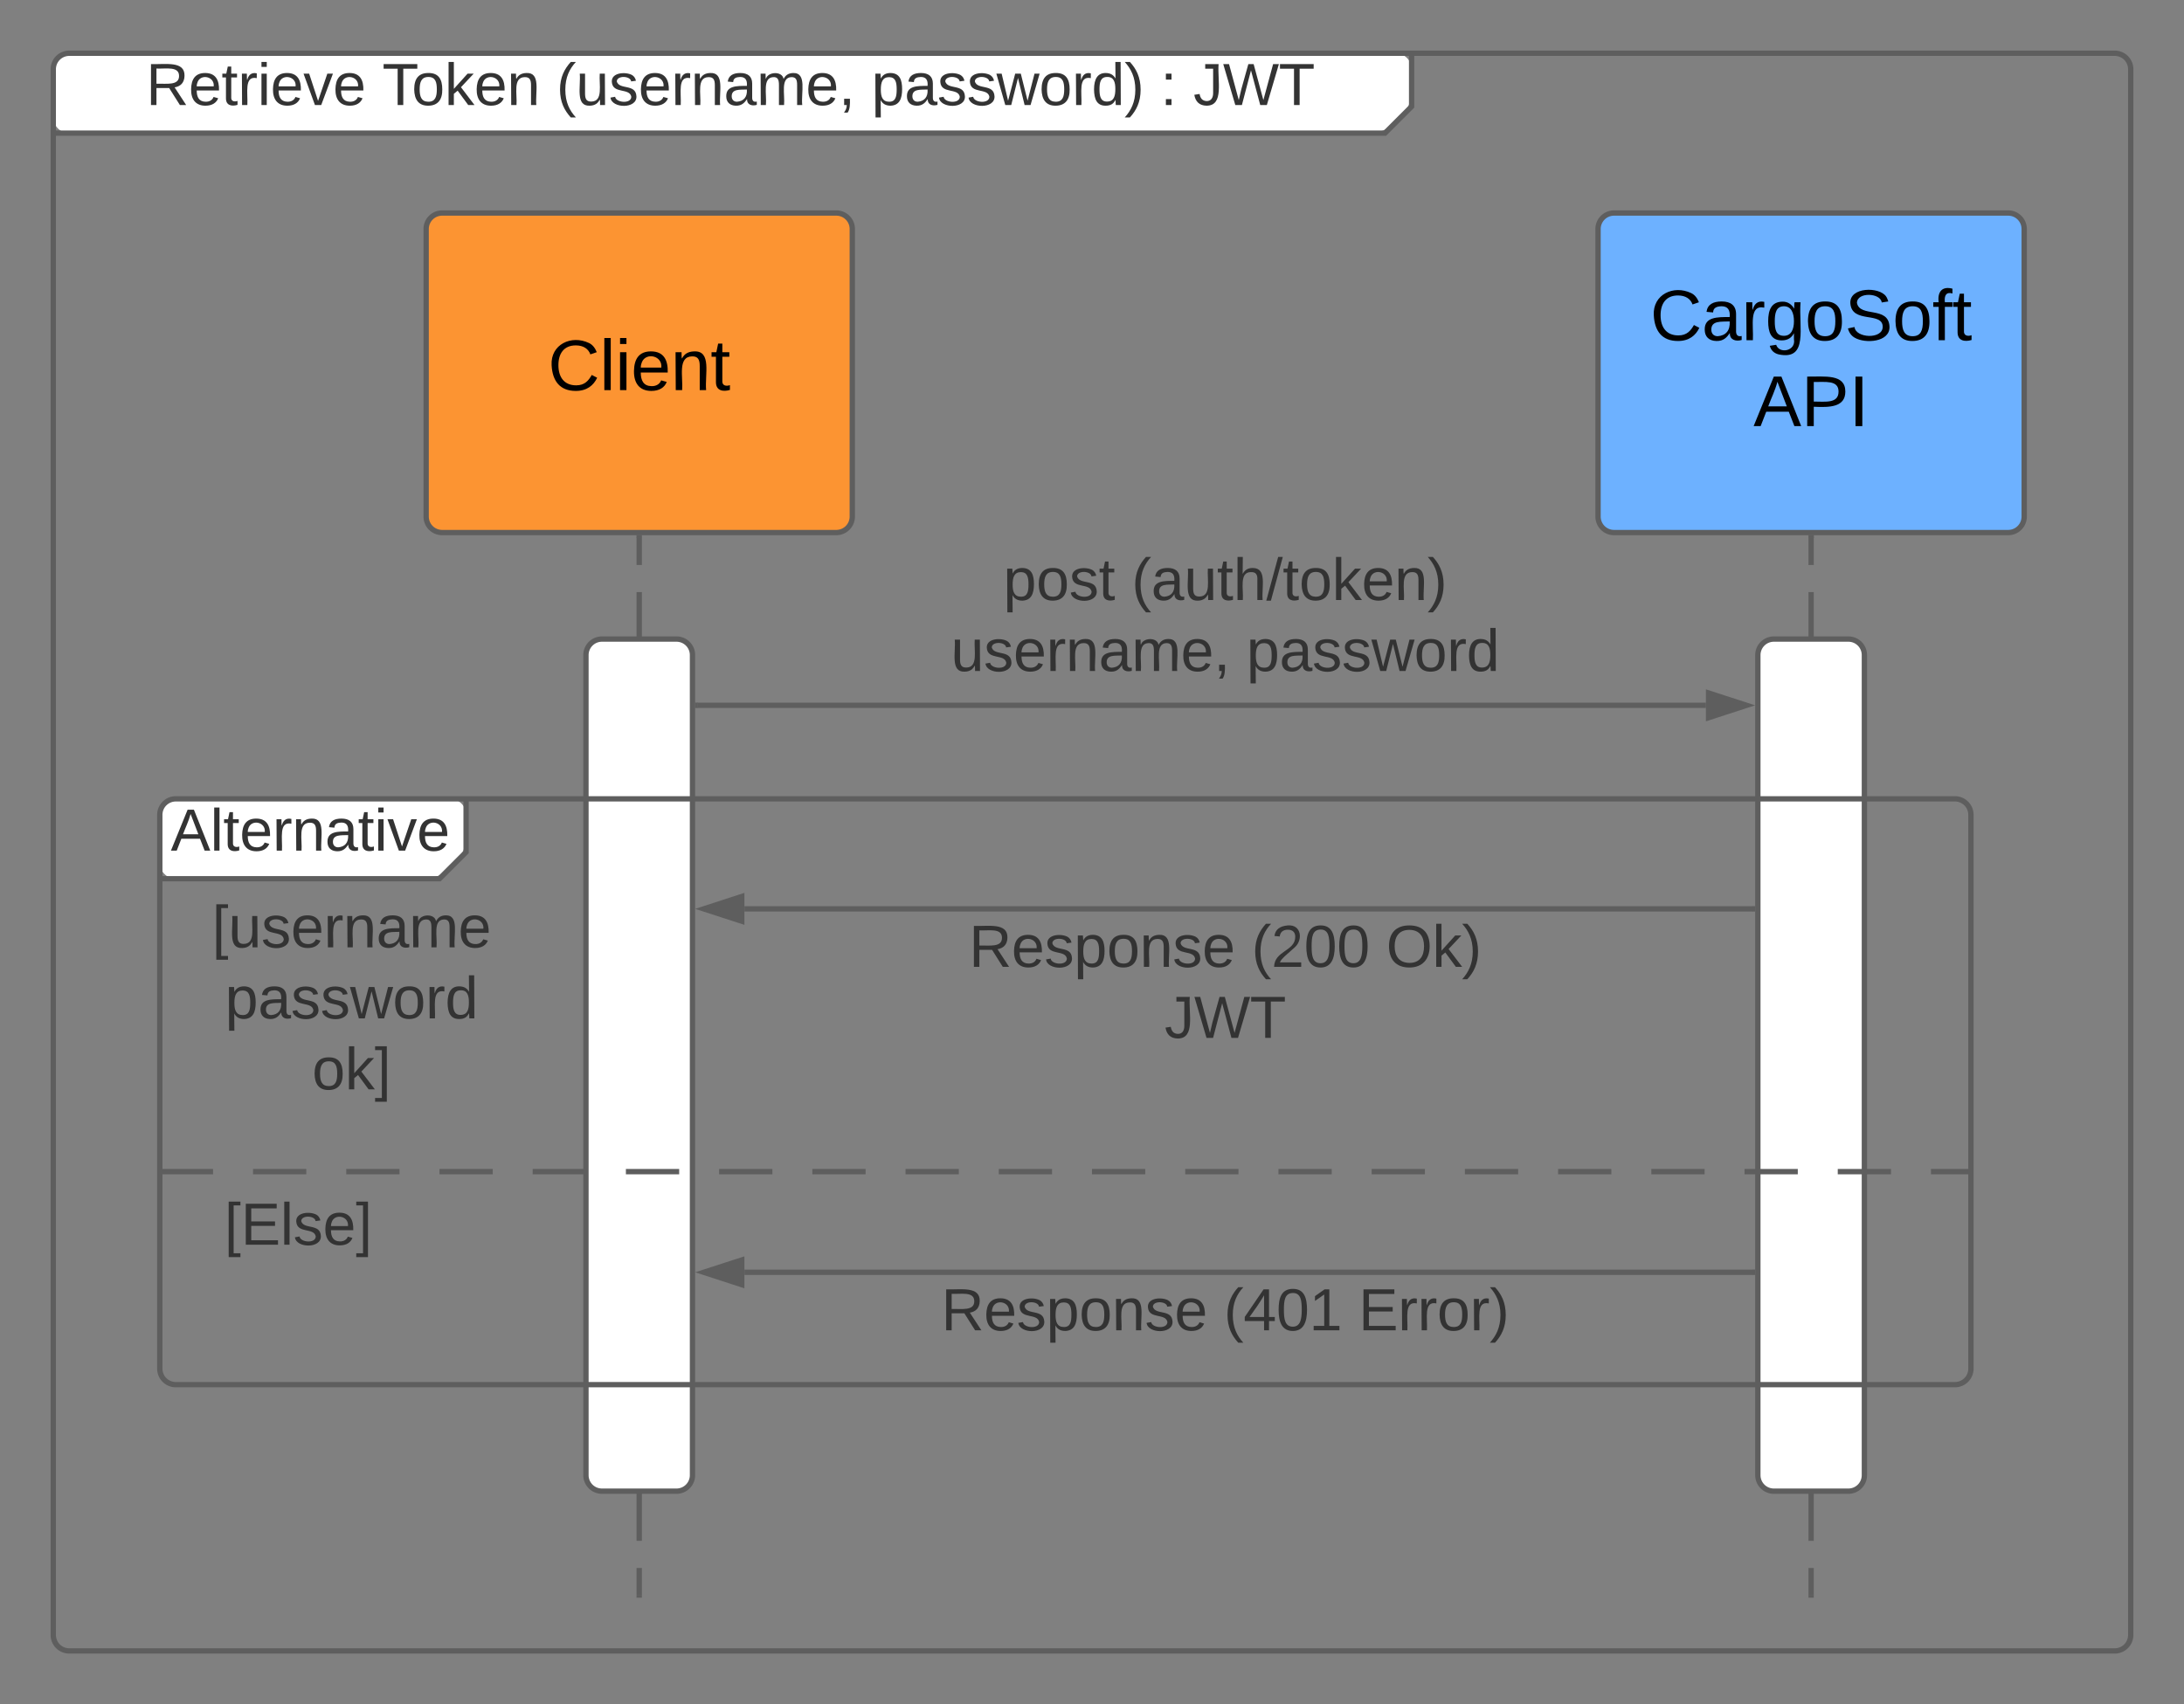 <svg xmlns="http://www.w3.org/2000/svg" xmlns:xlink="http://www.w3.org/1999/xlink" xmlns:lucid="lucid" width="820" height="640"><rect width="100%" height="100%" fill="#808080" stroke="none"/><g transform="translate(-280 -20)" lucid:page-tab-id="0_0"><path d="M300 46a6 6 0 0 1 6-6h498a6 6 0 0 1 6 6v8a14.48 14.48 0 0 1-4.24 10.24l-1.52 1.52A14.48 14.48 0 0 1 794 70H306a6 6 0 0 1-6-6z" fill="#fff"/><path d="M810 40v20l-10 10H300" stroke="#5e5e5e" stroke-width="2" fill="none"/><path d="M300 46a6 6 0 0 1 6-6h768a6 6 0 0 1 6 6v588a6 6 0 0 1-6 6H306a6 6 0 0 1-6-6z" stroke="#5e5e5e" stroke-width="2" fill="none"/><use xlink:href="#a" transform="matrix(1,0,0,1,308,40) translate(26.833 19.444)"/><use xlink:href="#b" transform="matrix(1,0,0,1,308,40) translate(115.537 19.444)"/><use xlink:href="#c" transform="matrix(1,0,0,1,308,40) translate(180.907 19.444)"/><use xlink:href="#d" transform="matrix(1,0,0,1,308,40) translate(299.241 19.444)"/><use xlink:href="#e" transform="matrix(1,0,0,1,308,40) translate(407.698 19.444)"/><use xlink:href="#f" transform="matrix(1,0,0,1,308,40) translate(420.043 19.444)"/><path d="M520 222v10.18m0 10.18v20.36m0 10.18v20.36m0 10.18v20.36m0 10.17v20.36m0 10.18v20.37m0 10.18v20.36m0 10.2v20.35m0 10.18v20.36m0 10.17v20.36m0 10.18v20.36m0 10.18v20.36m0 10.18v20.36m0 10.18V619" stroke="#5e5e5e" stroke-width="2" fill="none"/><path d="M521 222.03h-2V221h2z" stroke="#5e5e5e" stroke-width=".05" fill="#5e5e5e"/><path d="M520 618.97V620" stroke="#5e5e5e" stroke-width="2" fill="none"/><path d="M500 266a6 6 0 0 1 6-6h28a6 6 0 0 1 6 6v308a6 6 0 0 1-6 6h-28a6 6 0 0 1-6-6z" stroke="#5e5e5e" stroke-width="2" fill="#fff"/><path d="M440 106a6 6 0 0 1 6-6h148a6 6 0 0 1 6 6v108a6 6 0 0 1-6 6H446a6 6 0 0 1-6-6z" stroke="#5e5e5e" stroke-width="2" fill="#fc9432"/><use xlink:href="#g" transform="matrix(1,0,0,1,440,100) translate(45.759 66.511)"/><path d="M880 106a6 6 0 0 1 6-6h148a6 6 0 0 1 6 6v108a6 6 0 0 1-6 6H886a6 6 0 0 1-6-6z" stroke="#5e5e5e" stroke-width="2" fill="#6db1ff"/><use xlink:href="#h" transform="matrix(1,0,0,1,880,100) translate(19.58 47.761)"/><use xlink:href="#i" transform="matrix(1,0,0,1,880,100) translate(58.345 80.028)"/><path d="M960 222v10.18m0 10.18v20.36m0 10.18v20.36m0 10.18v20.36m0 10.17v20.36m0 10.18v20.37m0 10.18v20.36m0 10.2v20.35m0 10.18v20.36m0 10.17v20.36m0 10.18v20.36m0 10.18v20.36m0 10.18v20.36m0 10.18V619" stroke="#5e5e5e" stroke-width="2" fill="none"/><path d="M961 222.03h-2V221h2z" stroke="#5e5e5e" stroke-width=".05" fill="#5e5e5e"/><path d="M960 618.97V620M542 284.88h378.5" stroke="#5e5e5e" stroke-width="2" fill="none"/><path d="M542.03 285.88H541v-2h1.03z" stroke="#5e5e5e" stroke-width=".05" fill="#5e5e5e"/><path d="M935.76 284.88l-14.26 4.64v-9.27z" stroke="#5e5e5e" stroke-width="2" fill="#5e5e5e"/><use xlink:href="#j" transform="matrix(1,0,0,1,637.037,227.55) translate(19.696 17.778)"/><use xlink:href="#k" transform="matrix(1,0,0,1,637.037,227.55) translate(67.845 17.778)"/><use xlink:href="#l" transform="matrix(1,0,0,1,637.037,227.55) translate(0.005 44.444)"/><use xlink:href="#m" transform="matrix(1,0,0,1,637.037,227.55) translate(110.993 44.444)"/><path d="M940 266a6 6 0 0 1 6-6h28a6 6 0 0 1 6 6v308a6 6 0 0 1-6 6h-28a6 6 0 0 1-6-6z" stroke="#5e5e5e" stroke-width="2" fill="#fff"/><path d="M938 361.32H559.5" stroke="#5e5e5e" stroke-width="2" fill="none"/><path d="M939 362.32h-1.03v-2H939z" stroke="#5e5e5e" stroke-width=".05" fill="#5e5e5e"/><path d="M544.24 361.32l14.26-4.64v9.27z" stroke="#5e5e5e" stroke-width="2" fill="#5e5e5e"/><use xlink:href="#n" transform="matrix(1,0,0,1,643.796,365.319) translate(0.005 17.778)"/><use xlink:href="#o" transform="matrix(1,0,0,1,643.796,365.319) translate(106.116 17.778)"/><use xlink:href="#p" transform="matrix(1,0,0,1,643.796,365.319) translate(156.672 17.778)"/><use xlink:href="#q" transform="matrix(1,0,0,1,643.796,365.319) translate(73.431 44.444)"/><path d="M938 497.8H559.5" stroke="#5e5e5e" stroke-width="2" fill="none"/><path d="M939 498.8h-1.03v-2H939z" stroke="#5e5e5e" stroke-width=".05" fill="#5e5e5e"/><path d="M544.24 497.8l14.26-4.62v9.27z" stroke="#5e5e5e" stroke-width="2" fill="#5e5e5e"/><g><use xlink:href="#n" transform="matrix(1,0,0,1,633.395,501.814) translate(0.005 17.778)"/><use xlink:href="#r" transform="matrix(1,0,0,1,633.395,501.814) translate(106.116 17.778)"/><use xlink:href="#s" transform="matrix(1,0,0,1,633.395,501.814) translate(156.672 17.778)"/></g><path d="M340 326a6 6 0 0 1 6-6h103a6 6 0 0 1 6 6v8a14.48 14.48 0 0 1-4.24 10.24l-1.52 1.52A14.48 14.48 0 0 1 439 350h-93a6 6 0 0 1-6-6z" fill="#fff"/><path d="M455 320v20l-10 10H340" stroke="#5e5e5e" stroke-width="2" fill="none"/><path d="M340 326a6 6 0 0 1 6-6h668a6 6 0 0 1 6 6v208a6 6 0 0 1-6 6H346a6 6 0 0 1-6-6zM340 460h20m15 0h20m15 0h20m15 0h20m15 0h20m15 0h20m15 0h20m15 0h20m15 0h20m15 0h20m15 0h20m15 0h20m15 0h20m15 0h20m15 0h20m15 0h20m15 0h20m15 0h20m15 0h20m15 0h15" stroke="#5e5e5e" stroke-width="2" fill="none"/><g><use xlink:href="#t" transform="matrix(1,0,0,1,348,320) translate(-3.877 19.444)"/></g><g><use xlink:href="#u" transform="matrix(1,0,0,1,352,358) translate(7.593 17.778)"/><use xlink:href="#v" transform="matrix(1,0,0,1,352,358) translate(12.531 44.444)"/><use xlink:href="#w" transform="matrix(1,0,0,1,352,358) translate(45.185 71.111)"/></g><g><use xlink:href="#x" transform="matrix(1,0,0,1,352,468) translate(12.253 19.444)"/></g><defs><path fill="#333" d="M233-177c-1 41-23 64-60 70L243 0h-38l-65-103H63V0H30v-248c88 3 205-21 203 71zM63-129c60-2 137 13 137-47 0-61-80-42-137-45v92" id="y"/><path fill="#333" d="M100-194c63 0 86 42 84 106H49c0 40 14 67 53 68 26 1 43-12 49-29l28 8c-11 28-37 45-77 45C44 4 14-33 15-96c1-61 26-98 85-98zm52 81c6-60-76-77-97-28-3 7-6 17-6 28h103" id="z"/><path fill="#333" d="M59-47c-2 24 18 29 38 22v24C64 9 27 4 27-40v-127H5v-23h24l9-43h21v43h35v23H59v120" id="A"/><path fill="#333" d="M114-163C36-179 61-72 57 0H25l-1-190h30c1 12-1 29 2 39 6-27 23-49 58-41v29" id="B"/><path fill="#333" d="M24-231v-30h32v30H24zM24 0v-190h32V0H24" id="C"/><path fill="#333" d="M108 0H70L1-190h34L89-25l56-165h34" id="D"/><g id="a"><use transform="matrix(0.062,0,0,0.062,0,0)" xlink:href="#y"/><use transform="matrix(0.062,0,0,0.062,15.988,0)" xlink:href="#z"/><use transform="matrix(0.062,0,0,0.062,28.333,0)" xlink:href="#A"/><use transform="matrix(0.062,0,0,0.062,34.506,0)" xlink:href="#B"/><use transform="matrix(0.062,0,0,0.062,41.852,0)" xlink:href="#C"/><use transform="matrix(0.062,0,0,0.062,46.728,0)" xlink:href="#z"/><use transform="matrix(0.062,0,0,0.062,59.074,0)" xlink:href="#D"/><use transform="matrix(0.062,0,0,0.062,70.185,0)" xlink:href="#z"/></g><path fill="#333" d="M127-220V0H93v-220H8v-28h204v28h-85" id="E"/><path fill="#333" d="M100-194c62-1 85 37 85 99 1 63-27 99-86 99S16-35 15-95c0-66 28-99 85-99zM99-20c44 1 53-31 53-75 0-43-8-75-51-75s-53 32-53 75 10 74 51 75" id="F"/><path fill="#333" d="M143 0L79-87 56-68V0H24v-261h32v163l83-92h37l-77 82L181 0h-38" id="G"/><path fill="#333" d="M117-194c89-4 53 116 60 194h-32v-121c0-31-8-49-39-48C34-167 62-67 57 0H25l-1-190h30c1 10-1 24 2 32 11-22 29-35 61-36" id="H"/><g id="b"><use transform="matrix(0.062,0,0,0.062,0,0)" xlink:href="#E"/><use transform="matrix(0.062,0,0,0.062,11.049,0)" xlink:href="#F"/><use transform="matrix(0.062,0,0,0.062,23.395,0)" xlink:href="#G"/><use transform="matrix(0.062,0,0,0.062,34.506,0)" xlink:href="#z"/><use transform="matrix(0.062,0,0,0.062,46.852,0)" xlink:href="#H"/></g><path fill="#333" d="M87 75C49 33 22-17 22-94c0-76 28-126 65-167h31c-38 41-64 92-64 168S80 34 118 75H87" id="I"/><path fill="#333" d="M84 4C-5 8 30-112 23-190h32v120c0 31 7 50 39 49 72-2 45-101 50-169h31l1 190h-30c-1-10 1-25-2-33-11 22-28 36-60 37" id="J"/><path fill="#333" d="M135-143c-3-34-86-38-87 0 15 53 115 12 119 90S17 21 10-45l28-5c4 36 97 45 98 0-10-56-113-15-118-90-4-57 82-63 122-42 12 7 21 19 24 35" id="K"/><path fill="#333" d="M141-36C126-15 110 5 73 4 37 3 15-17 15-53c-1-64 63-63 125-63 3-35-9-54-41-54-24 1-41 7-42 31l-33-3c5-37 33-52 76-52 45 0 72 20 72 64v82c-1 20 7 32 28 27v20c-31 9-61-2-59-35zM48-53c0 20 12 33 32 33 41-3 63-29 60-74-43 2-92-5-92 41" id="L"/><path fill="#333" d="M210-169c-67 3-38 105-44 169h-31v-121c0-29-5-50-35-48C34-165 62-65 56 0H25l-1-190h30c1 10-1 24 2 32 10-44 99-50 107 0 11-21 27-35 58-36 85-2 47 119 55 194h-31v-121c0-29-5-49-35-48" id="M"/><path fill="#333" d="M68-38c1 34 0 65-14 84H32c9-13 17-26 17-46H33v-38h35" id="N"/><g id="c"><use transform="matrix(0.062,0,0,0.062,0,0)" xlink:href="#I"/><use transform="matrix(0.062,0,0,0.062,7.346,0)" xlink:href="#J"/><use transform="matrix(0.062,0,0,0.062,19.691,0)" xlink:href="#K"/><use transform="matrix(0.062,0,0,0.062,30.802,0)" xlink:href="#z"/><use transform="matrix(0.062,0,0,0.062,43.148,0)" xlink:href="#B"/><use transform="matrix(0.062,0,0,0.062,50.494,0)" xlink:href="#H"/><use transform="matrix(0.062,0,0,0.062,62.84,0)" xlink:href="#L"/><use transform="matrix(0.062,0,0,0.062,75.185,0)" xlink:href="#M"/><use transform="matrix(0.062,0,0,0.062,93.642,0)" xlink:href="#z"/><use transform="matrix(0.062,0,0,0.062,105.988,0)" xlink:href="#N"/></g><path fill="#333" d="M115-194c55 1 70 41 70 98S169 2 115 4C84 4 66-9 55-30l1 105H24l-1-265h31l2 30c10-21 28-34 59-34zm-8 174c40 0 45-34 45-75s-6-73-45-74c-42 0-51 32-51 76 0 43 10 73 51 73" id="O"/><path fill="#333" d="M206 0h-36l-40-164L89 0H53L-1-190h32L70-26l43-164h34l41 164 42-164h31" id="P"/><path fill="#333" d="M85-194c31 0 48 13 60 33l-1-100h32l1 261h-30c-2-10 0-23-3-31C134-8 116 4 85 4 32 4 16-35 15-94c0-66 23-100 70-100zm9 24c-40 0-46 34-46 75 0 40 6 74 45 74 42 0 51-32 51-76 0-42-9-74-50-73" id="Q"/><path fill="#333" d="M33-261c38 41 65 92 65 168S71 34 33 75H2C39 34 66-17 66-93S39-220 2-261h31" id="R"/><g id="d"><use transform="matrix(0.062,0,0,0.062,0,0)" xlink:href="#O"/><use transform="matrix(0.062,0,0,0.062,12.346,0)" xlink:href="#L"/><use transform="matrix(0.062,0,0,0.062,24.691,0)" xlink:href="#K"/><use transform="matrix(0.062,0,0,0.062,35.802,0)" xlink:href="#K"/><use transform="matrix(0.062,0,0,0.062,46.914,0)" xlink:href="#P"/><use transform="matrix(0.062,0,0,0.062,62.901,0)" xlink:href="#F"/><use transform="matrix(0.062,0,0,0.062,75.247,0)" xlink:href="#B"/><use transform="matrix(0.062,0,0,0.062,82.593,0)" xlink:href="#Q"/><use transform="matrix(0.062,0,0,0.062,94.938,0)" xlink:href="#R"/></g><path fill="#333" d="M33-154v-36h34v36H33zM33 0v-36h34V0H33" id="S"/><use transform="matrix(0.062,0,0,0.062,0,0)" xlink:href="#S" id="e"/><path fill="#333" d="M153-248C145-148 188 4 80 4 36 3 13-21 6-62l32-5c4 25 16 42 43 43 27 0 39-20 39-49v-147H72v-28h81" id="T"/><path fill="#333" d="M266 0h-40l-56-210L115 0H75L2-248h35L96-30l15-64 43-154h32l59 218 59-218h35" id="U"/><g id="f"><use transform="matrix(0.062,0,0,0.062,0,0)" xlink:href="#T"/><use transform="matrix(0.062,0,0,0.062,11.111,0)" xlink:href="#U"/><use transform="matrix(0.062,0,0,0.062,32.037,0)" xlink:href="#E"/></g><path d="M212-179c-10-28-35-45-73-45-59 0-87 40-87 99 0 60 29 101 89 101 43 0 62-24 78-52l27 14C228-24 195 4 139 4 59 4 22-46 18-125c-6-104 99-153 187-111 19 9 31 26 39 46" id="V"/><path d="M24 0v-261h32V0H24" id="W"/><path d="M24-231v-30h32v30H24zM24 0v-190h32V0H24" id="X"/><path d="M100-194c63 0 86 42 84 106H49c0 40 14 67 53 68 26 1 43-12 49-29l28 8c-11 28-37 45-77 45C44 4 14-33 15-96c1-61 26-98 85-98zm52 81c6-60-76-77-97-28-3 7-6 17-6 28h103" id="Y"/><path d="M117-194c89-4 53 116 60 194h-32v-121c0-31-8-49-39-48C34-167 62-67 57 0H25l-1-190h30c1 10-1 24 2 32 11-22 29-35 61-36" id="Z"/><path d="M59-47c-2 24 18 29 38 22v24C64 9 27 4 27-40v-127H5v-23h24l9-43h21v43h35v23H59v120" id="aa"/><g id="g"><use transform="matrix(0.075,0,0,0.075,0,0)" xlink:href="#V"/><use transform="matrix(0.075,0,0,0.075,19.345,0)" xlink:href="#W"/><use transform="matrix(0.075,0,0,0.075,25.246,0)" xlink:href="#X"/><use transform="matrix(0.075,0,0,0.075,31.146,0)" xlink:href="#Y"/><use transform="matrix(0.075,0,0,0.075,46.085,0)" xlink:href="#Z"/><use transform="matrix(0.075,0,0,0.075,61.023,0)" xlink:href="#aa"/></g><path d="M141-36C126-15 110 5 73 4 37 3 15-17 15-53c-1-64 63-63 125-63 3-35-9-54-41-54-24 1-41 7-42 31l-33-3c5-37 33-52 76-52 45 0 72 20 72 64v82c-1 20 7 32 28 27v20c-31 9-61-2-59-35zM48-53c0 20 12 33 32 33 41-3 63-29 60-74-43 2-92-5-92 41" id="ab"/><path d="M114-163C36-179 61-72 57 0H25l-1-190h30c1 12-1 29 2 39 6-27 23-49 58-41v29" id="ac"/><path d="M177-190C167-65 218 103 67 71c-23-6-38-20-44-43l32-5c15 47 100 32 89-28v-30C133-14 115 1 83 1 29 1 15-40 15-95c0-56 16-97 71-98 29-1 48 16 59 35 1-10 0-23 2-32h30zM94-22c36 0 50-32 50-73 0-42-14-75-50-75-39 0-46 34-46 75s6 73 46 73" id="ad"/><path d="M100-194c62-1 85 37 85 99 1 63-27 99-86 99S16-35 15-95c0-66 28-99 85-99zM99-20c44 1 53-31 53-75 0-43-8-75-51-75s-53 32-53 75 10 74 51 75" id="ae"/><path d="M185-189c-5-48-123-54-124 2 14 75 158 14 163 119 3 78-121 87-175 55-17-10-28-26-33-46l33-7c5 56 141 63 141-1 0-78-155-14-162-118-5-82 145-84 179-34 5 7 8 16 11 25" id="af"/><path d="M101-234c-31-9-42 10-38 44h38v23H63V0H32v-167H5v-23h27c-7-52 17-82 69-68v24" id="ag"/><g id="h"><use transform="matrix(0.075,0,0,0.075,0,0)" xlink:href="#V"/><use transform="matrix(0.075,0,0,0.075,19.345,0)" xlink:href="#ab"/><use transform="matrix(0.075,0,0,0.075,34.283,0)" xlink:href="#ac"/><use transform="matrix(0.075,0,0,0.075,43.172,0)" xlink:href="#ad"/><use transform="matrix(0.075,0,0,0.075,58.11,0)" xlink:href="#ae"/><use transform="matrix(0.075,0,0,0.075,73.048,0)" xlink:href="#af"/><use transform="matrix(0.075,0,0,0.075,90.974,0)" xlink:href="#ae"/><use transform="matrix(0.075,0,0,0.075,105.912,0)" xlink:href="#ag"/><use transform="matrix(0.075,0,0,0.075,113.381,0)" xlink:href="#aa"/></g><path d="M205 0l-28-72H64L36 0H1l101-248h38L239 0h-34zm-38-99l-47-123c-12 45-31 82-46 123h93" id="ah"/><path d="M30-248c87 1 191-15 191 75 0 78-77 80-158 76V0H30v-248zm33 125c57 0 124 11 124-50 0-59-68-47-124-48v98" id="ai"/><path d="M33 0v-248h34V0H33" id="aj"/><g id="i"><use transform="matrix(0.075,0,0,0.075,0,0)" xlink:href="#ah"/><use transform="matrix(0.075,0,0,0.075,17.926,0)" xlink:href="#ai"/><use transform="matrix(0.075,0,0,0.075,35.852,0)" xlink:href="#aj"/></g><g id="j"><use transform="matrix(0.062,0,0,0.062,0,0)" xlink:href="#O"/><use transform="matrix(0.062,0,0,0.062,12.346,0)" xlink:href="#F"/><use transform="matrix(0.062,0,0,0.062,24.691,0)" xlink:href="#K"/><use transform="matrix(0.062,0,0,0.062,35.802,0)" xlink:href="#A"/></g><path fill="#333" d="M106-169C34-169 62-67 57 0H25v-261h32l-1 103c12-21 28-36 61-36 89 0 53 116 60 194h-32v-121c2-32-8-49-39-48" id="ak"/><path fill="#333" d="M0 4l72-265h28L28 4H0" id="al"/><g id="k"><use transform="matrix(0.062,0,0,0.062,0,0)" xlink:href="#I"/><use transform="matrix(0.062,0,0,0.062,7.346,0)" xlink:href="#L"/><use transform="matrix(0.062,0,0,0.062,19.691,0)" xlink:href="#J"/><use transform="matrix(0.062,0,0,0.062,32.037,0)" xlink:href="#A"/><use transform="matrix(0.062,0,0,0.062,38.21,0)" xlink:href="#ak"/><use transform="matrix(0.062,0,0,0.062,50.556,0)" xlink:href="#al"/><use transform="matrix(0.062,0,0,0.062,56.728,0)" xlink:href="#A"/><use transform="matrix(0.062,0,0,0.062,62.901,0)" xlink:href="#F"/><use transform="matrix(0.062,0,0,0.062,75.247,0)" xlink:href="#G"/><use transform="matrix(0.062,0,0,0.062,86.358,0)" xlink:href="#z"/><use transform="matrix(0.062,0,0,0.062,98.704,0)" xlink:href="#H"/><use transform="matrix(0.062,0,0,0.062,111.049,0)" xlink:href="#R"/></g><g id="l"><use transform="matrix(0.062,0,0,0.062,0,0)" xlink:href="#J"/><use transform="matrix(0.062,0,0,0.062,12.346,0)" xlink:href="#K"/><use transform="matrix(0.062,0,0,0.062,23.457,0)" xlink:href="#z"/><use transform="matrix(0.062,0,0,0.062,35.802,0)" xlink:href="#B"/><use transform="matrix(0.062,0,0,0.062,43.148,0)" xlink:href="#H"/><use transform="matrix(0.062,0,0,0.062,55.494,0)" xlink:href="#L"/><use transform="matrix(0.062,0,0,0.062,67.84,0)" xlink:href="#M"/><use transform="matrix(0.062,0,0,0.062,86.296,0)" xlink:href="#z"/><use transform="matrix(0.062,0,0,0.062,98.642,0)" xlink:href="#N"/></g><g id="m"><use transform="matrix(0.062,0,0,0.062,0,0)" xlink:href="#O"/><use transform="matrix(0.062,0,0,0.062,12.346,0)" xlink:href="#L"/><use transform="matrix(0.062,0,0,0.062,24.691,0)" xlink:href="#K"/><use transform="matrix(0.062,0,0,0.062,35.802,0)" xlink:href="#K"/><use transform="matrix(0.062,0,0,0.062,46.914,0)" xlink:href="#P"/><use transform="matrix(0.062,0,0,0.062,62.901,0)" xlink:href="#F"/><use transform="matrix(0.062,0,0,0.062,75.247,0)" xlink:href="#B"/><use transform="matrix(0.062,0,0,0.062,82.593,0)" xlink:href="#Q"/></g><g id="n"><use transform="matrix(0.062,0,0,0.062,0,0)" xlink:href="#y"/><use transform="matrix(0.062,0,0,0.062,15.988,0)" xlink:href="#z"/><use transform="matrix(0.062,0,0,0.062,28.333,0)" xlink:href="#K"/><use transform="matrix(0.062,0,0,0.062,39.444,0)" xlink:href="#O"/><use transform="matrix(0.062,0,0,0.062,51.79,0)" xlink:href="#F"/><use transform="matrix(0.062,0,0,0.062,64.136,0)" xlink:href="#H"/><use transform="matrix(0.062,0,0,0.062,76.481,0)" xlink:href="#K"/><use transform="matrix(0.062,0,0,0.062,87.593,0)" xlink:href="#z"/></g><path fill="#333" d="M101-251c82-7 93 87 43 132L82-64C71-53 59-42 53-27h129V0H18c2-99 128-94 128-182 0-28-16-43-45-43s-46 15-49 41l-32-3c6-41 34-60 81-64" id="am"/><path fill="#333" d="M101-251c68 0 85 55 85 127S166 4 100 4C33 4 14-52 14-124c0-73 17-127 87-127zm-1 229c47 0 54-49 54-102s-4-102-53-102c-51 0-55 48-55 102 0 53 5 102 54 102" id="an"/><g id="o"><use transform="matrix(0.062,0,0,0.062,0,0)" xlink:href="#I"/><use transform="matrix(0.062,0,0,0.062,7.346,0)" xlink:href="#am"/><use transform="matrix(0.062,0,0,0.062,19.691,0)" xlink:href="#an"/><use transform="matrix(0.062,0,0,0.062,32.037,0)" xlink:href="#an"/></g><path fill="#333" d="M140-251c81 0 123 46 123 126C263-46 219 4 140 4 59 4 17-45 17-125s42-126 123-126zm0 227c63 0 89-41 89-101s-29-99-89-99c-61 0-89 39-89 99S79-25 140-24" id="ao"/><g id="p"><use transform="matrix(0.062,0,0,0.062,0,0)" xlink:href="#ao"/><use transform="matrix(0.062,0,0,0.062,17.284,0)" xlink:href="#G"/><use transform="matrix(0.062,0,0,0.062,28.395,0)" xlink:href="#R"/></g><g id="q"><use transform="matrix(0.062,0,0,0.062,0,0)" xlink:href="#T"/><use transform="matrix(0.062,0,0,0.062,11.111,0)" xlink:href="#U"/><use transform="matrix(0.062,0,0,0.062,32.037,0)" xlink:href="#E"/></g><path fill="#333" d="M155-56V0h-30v-56H8v-25l114-167h33v167h35v25h-35zm-30-156c-27 46-58 90-88 131h88v-131" id="ap"/><path fill="#333" d="M27 0v-27h64v-190l-56 39v-29l58-41h29v221h61V0H27" id="aq"/><g id="r"><use transform="matrix(0.062,0,0,0.062,0,0)" xlink:href="#I"/><use transform="matrix(0.062,0,0,0.062,7.346,0)" xlink:href="#ap"/><use transform="matrix(0.062,0,0,0.062,19.691,0)" xlink:href="#an"/><use transform="matrix(0.062,0,0,0.062,32.037,0)" xlink:href="#aq"/></g><path fill="#333" d="M30 0v-248h187v28H63v79h144v27H63v87h162V0H30" id="ar"/><g id="s"><use transform="matrix(0.062,0,0,0.062,0,0)" xlink:href="#ar"/><use transform="matrix(0.062,0,0,0.062,14.815,0)" xlink:href="#B"/><use transform="matrix(0.062,0,0,0.062,22.16,0)" xlink:href="#B"/><use transform="matrix(0.062,0,0,0.062,29.506,0)" xlink:href="#F"/><use transform="matrix(0.062,0,0,0.062,41.852,0)" xlink:href="#B"/><use transform="matrix(0.062,0,0,0.062,49.198,0)" xlink:href="#R"/></g><path fill="#333" d="M205 0l-28-72H64L36 0H1l101-248h38L239 0h-34zm-38-99l-47-123c-12 45-31 82-46 123h93" id="as"/><path fill="#333" d="M24 0v-261h32V0H24" id="at"/><g id="t"><use transform="matrix(0.062,0,0,0.062,0,0)" xlink:href="#as"/><use transform="matrix(0.062,0,0,0.062,14.815,0)" xlink:href="#at"/><use transform="matrix(0.062,0,0,0.062,19.691,0)" xlink:href="#A"/><use transform="matrix(0.062,0,0,0.062,25.864,0)" xlink:href="#z"/><use transform="matrix(0.062,0,0,0.062,38.21,0)" xlink:href="#B"/><use transform="matrix(0.062,0,0,0.062,45.556,0)" xlink:href="#H"/><use transform="matrix(0.062,0,0,0.062,57.901,0)" xlink:href="#L"/><use transform="matrix(0.062,0,0,0.062,70.247,0)" xlink:href="#A"/><use transform="matrix(0.062,0,0,0.062,76.42,0)" xlink:href="#C"/><use transform="matrix(0.062,0,0,0.062,81.296,0)" xlink:href="#D"/><use transform="matrix(0.062,0,0,0.062,92.407,0)" xlink:href="#z"/></g><path fill="#333" d="M26 75v-336h71v23H56V52h41v23H26" id="au"/><g id="u"><use transform="matrix(0.062,0,0,0.062,0,0)" xlink:href="#au"/><use transform="matrix(0.062,0,0,0.062,6.173,0)" xlink:href="#J"/><use transform="matrix(0.062,0,0,0.062,18.519,0)" xlink:href="#K"/><use transform="matrix(0.062,0,0,0.062,29.63,0)" xlink:href="#z"/><use transform="matrix(0.062,0,0,0.062,41.975,0)" xlink:href="#B"/><use transform="matrix(0.062,0,0,0.062,49.321,0)" xlink:href="#H"/><use transform="matrix(0.062,0,0,0.062,61.667,0)" xlink:href="#L"/><use transform="matrix(0.062,0,0,0.062,74.012,0)" xlink:href="#M"/><use transform="matrix(0.062,0,0,0.062,92.469,0)" xlink:href="#z"/></g><g id="v"><use transform="matrix(0.062,0,0,0.062,0,0)" xlink:href="#O"/><use transform="matrix(0.062,0,0,0.062,12.346,0)" xlink:href="#L"/><use transform="matrix(0.062,0,0,0.062,24.691,0)" xlink:href="#K"/><use transform="matrix(0.062,0,0,0.062,35.802,0)" xlink:href="#K"/><use transform="matrix(0.062,0,0,0.062,46.914,0)" xlink:href="#P"/><use transform="matrix(0.062,0,0,0.062,62.901,0)" xlink:href="#F"/><use transform="matrix(0.062,0,0,0.062,75.247,0)" xlink:href="#B"/><use transform="matrix(0.062,0,0,0.062,82.593,0)" xlink:href="#Q"/></g><path fill="#333" d="M3 75V52h41v-290H3v-23h71V75H3" id="av"/><g id="w"><use transform="matrix(0.062,0,0,0.062,0,0)" xlink:href="#F"/><use transform="matrix(0.062,0,0,0.062,12.346,0)" xlink:href="#G"/><use transform="matrix(0.062,0,0,0.062,23.457,0)" xlink:href="#av"/></g><g id="x"><use transform="matrix(0.062,0,0,0.062,0,0)" xlink:href="#au"/><use transform="matrix(0.062,0,0,0.062,6.173,0)" xlink:href="#ar"/><use transform="matrix(0.062,0,0,0.062,20.988,0)" xlink:href="#at"/><use transform="matrix(0.062,0,0,0.062,25.864,0)" xlink:href="#K"/><use transform="matrix(0.062,0,0,0.062,36.975,0)" xlink:href="#z"/><use transform="matrix(0.062,0,0,0.062,49.321,0)" xlink:href="#av"/></g></defs></g></svg>